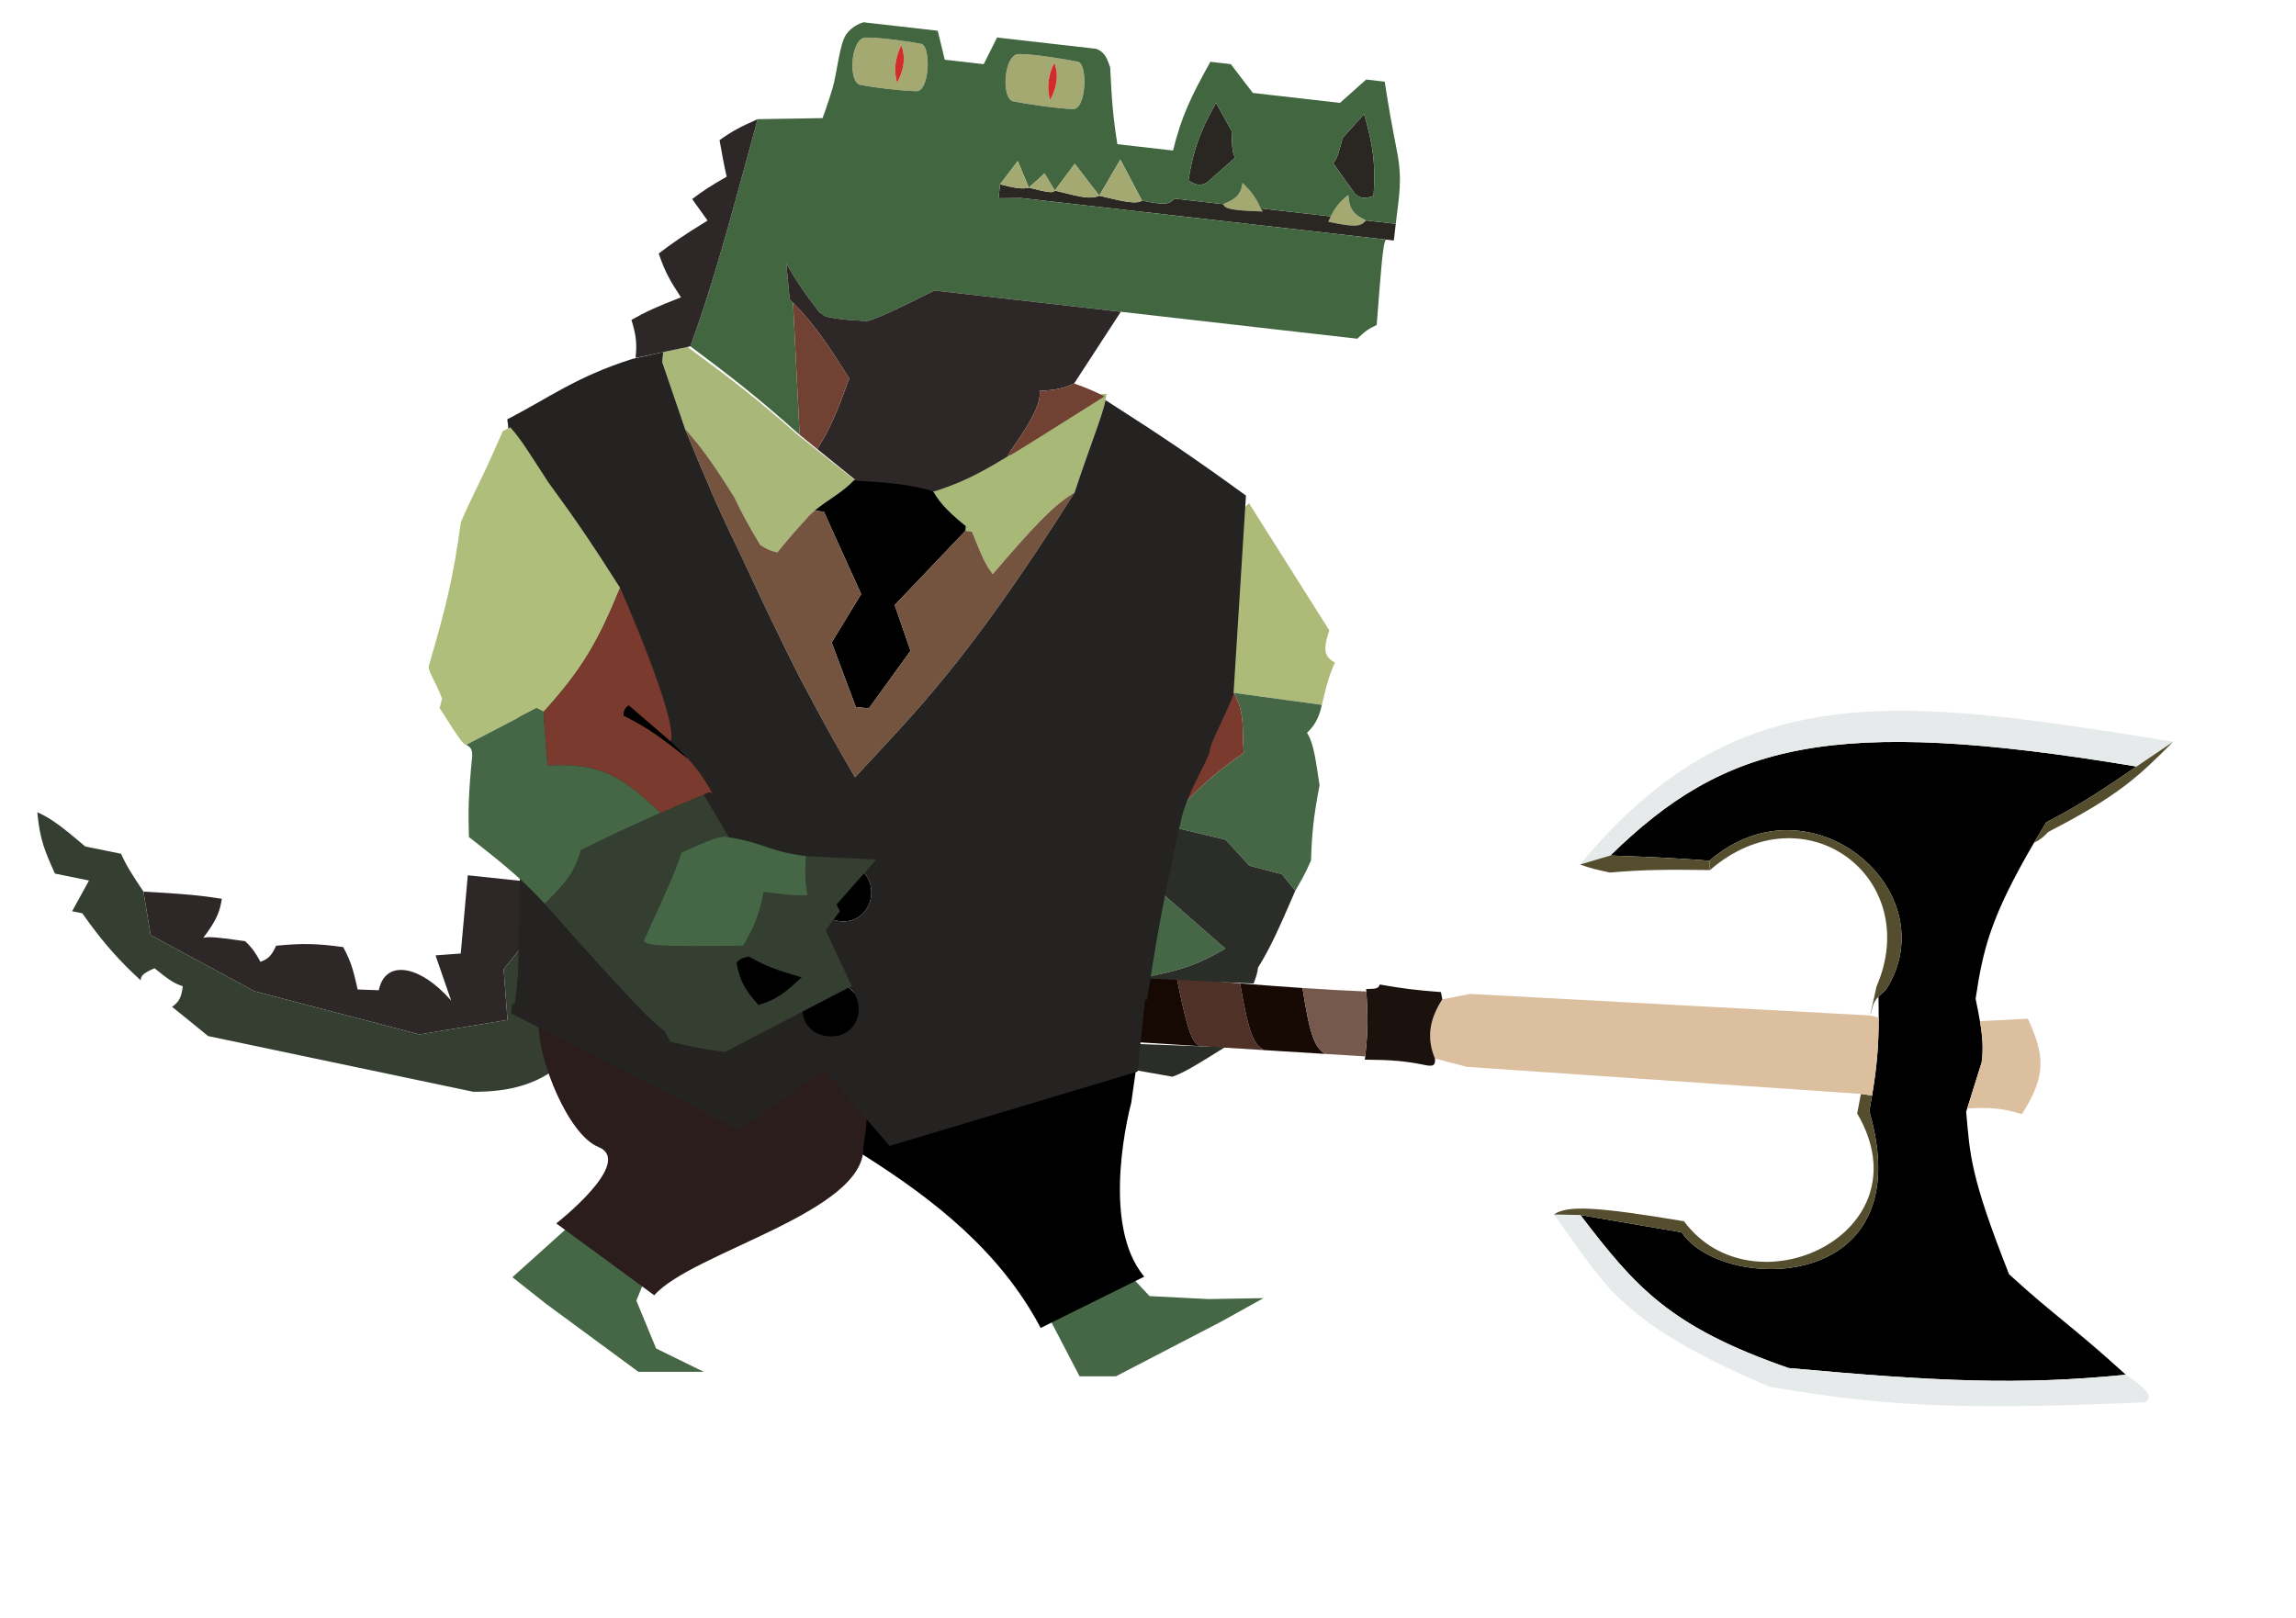 <svg width="1230" height="867" viewBox="0 0 1230 867" fill="none" xmlns="http://www.w3.org/2000/svg">
<path d="M1089.61 451.614C1091.65 448.115 1093.84 444.442 1096.2 440.572C1113.65 431.637 1126.82 422.785 1144.58 410.696C980.349 383.279 924.109 398.357 862.701 458.359C888.931 459.313 900.142 459.939 915.755 461.173C969.92 414.294 1043.83 477.677 1010.31 530.305C1008.57 531.791 1007.28 532.99 1006.32 534.021C1006.41 538.019 1006.46 541.715 1006.45 545.191C1006.43 561.113 1005.35 572.414 1002.89 586.946C1002.44 589.611 1001.95 592.384 1001.4 595.314C1030.03 694.09 922.019 692.534 900.94 660.281L846.626 650.98C876.285 689.745 894.368 710.775 958.152 732.969C1037.8 740.236 1082.14 742.236 1138.83 736.555C1109.91 710.244 1101.17 705.443 1076.29 682.742C1055.32 629.734 1055.39 618.761 1053.3 595.659L1053.87 593.867L1061.61 569.137C1062.53 562.067 1062.17 555.895 1060.68 547.105C1060.08 543.596 1059.31 539.669 1058.36 535.101C1062.35 508.452 1066.45 491.262 1089.61 451.614Z" fill="black"/>
<path d="M1164.21 397.396C1014.76 373.147 930.275 361.882 846.475 463.196L862.701 458.359C924.109 398.357 980.349 383.279 1144.58 410.696C1150.5 406.664 1156.94 402.272 1164.21 397.396Z" fill="#E6EAEB"/>
<path d="M1097.21 445.761C1135.27 426.197 1145.78 415.844 1164.21 397.396C1156.94 402.272 1150.5 406.664 1144.58 410.696C1126.82 422.785 1113.65 431.637 1096.2 440.572C1093.84 444.442 1091.65 448.115 1089.61 451.614C1093.09 449.808 1094.69 448.477 1097.21 445.761Z" fill="#544E2E"/>
<path d="M862.701 458.359L846.475 463.196C851.542 465.067 855.259 465.972 862.457 467.494C882.078 465.808 894.09 465.934 914.854 466.152L916.052 466.164L915.755 461.173C900.142 459.939 888.931 459.313 862.701 458.359Z" fill="#544E2E"/>
<path d="M915.755 461.173L916.052 466.164C966.766 422.312 1030.59 470.153 1005.26 528.593L1001.88 544.062C1003.5 539.252 1002.85 537.728 1006.32 534.021C1007.28 532.99 1008.57 531.791 1010.31 530.305C1043.83 477.677 969.92 414.294 915.755 461.173Z" fill="#544E2E"/>
<path fill-rule="evenodd" clip-rule="evenodd" d="M846.626 650.98L832.436 650.709C836.034 655.552 839.253 660.116 842.325 664.472C862.34 692.851 876.13 712.404 947.989 743.022C1004.81 752.605 1043.2 756.081 1149.53 751.305C1153.13 748.164 1151.42 745.143 1138.83 736.555C1082.14 742.236 1037.8 740.236 958.152 732.969C894.368 710.775 876.285 689.745 846.626 650.98Z" fill="#E6EAEB"/>
<path d="M900.94 660.281C922.019 692.534 1030.03 694.09 1001.4 595.314C1001.95 592.384 1002.44 589.611 1002.89 586.946L996.918 586.088L994.917 596.575C1032.67 660.928 939.127 704.355 902.139 654.326C854.532 646.381 839.636 645.736 832.436 650.709L846.626 650.98L900.94 660.281Z" fill="#544E2E"/>
<path d="M1060.68 547.105C1062.17 555.895 1062.53 562.067 1061.61 569.137L1053.87 593.867C1066.55 593.255 1073.06 593.812 1083.17 596.923C1096.66 575.942 1095.11 564.939 1086.36 545.815L1060.68 547.105Z" fill="#DBBF9F"/>
<path d="M996.918 586.088L1002.89 586.946C1005.35 572.414 1006.43 561.113 1006.45 545.191L1001.88 544.062L787.588 532.535L772.669 535.435C766.461 545.056 763.737 555.218 768.739 567.164L785.757 571.598L996.918 586.088Z" fill="#DBBF9F"/>
<path d="M768.739 567.164C763.737 555.218 766.461 545.056 772.669 535.435L771.912 531.543C758.094 530.517 751.034 529.559 739.147 527.478C738.472 529.679 737.124 529.845 731.876 529.901C731.907 530.35 731.936 530.793 731.965 531.23C732.85 544.752 732.843 552.88 731.353 566.017C731.289 566.581 731.223 567.155 731.153 567.739C745.362 567.879 752.739 568.401 764.054 570.768C767.82 571.399 769.06 570.837 768.739 567.164Z" fill="#1C120D"/>
<path d="M676.979 562.624C672.173 559.214 669.475 557.015 664.309 526.878C653.584 526.02 642.32 525.073 630.438 524.055C636.36 554.053 639.11 559.756 643.533 560.536L676.979 562.624Z" fill="#4F3128"/>
<path d="M643.533 560.536C639.11 559.756 636.36 554.053 630.438 524.055C617.715 522.964 612.486 522.442 598.246 521.208C601.856 551.897 603.664 556.308 608.836 558.371L643.533 560.536Z" fill="#160903"/>
<path d="M608.836 558.371C603.664 556.308 601.856 551.897 598.246 521.208C595.984 521.012 585.498 520.164 583.195 519.965C573.829 525.592 572.249 532.97 578.342 556.468L608.836 558.371Z" fill="#75594D"/>
<path d="M552.391 517.331C542.577 526.147 540.417 533.46 547.848 554.565L578.342 556.468C572.249 532.97 573.829 525.592 583.195 519.965C573.319 519.111 563.061 518.231 552.391 517.331Z" fill="#140900"/>
<path d="M709.688 564.665C704.666 560.817 701.93 556.534 697.776 529.359C687.198 528.654 676.078 527.819 664.309 526.878C669.475 557.015 672.173 559.214 676.979 562.624L709.688 564.665Z" fill="#170A04"/>
<path d="M731.353 566.017C732.843 552.88 732.85 544.752 731.965 531.23C721.169 530.797 709.825 530.162 697.776 529.359C701.93 556.534 704.666 560.817 709.688 564.665L731.353 566.017Z" fill="#75594D"/>
<path d="M547.848 554.565C540.417 533.46 542.577 526.147 552.391 517.331C543.254 518.362 538.375 517.156 534.418 509.717C526.316 505.689 522.055 505.476 515.238 509.743C507.297 505.825 504.705 508.723 499.67 512.769C494.39 530.899 494.902 539.348 497.505 553.58C497.893 559.847 501.349 560.676 511.343 558.968C517.624 561.519 521.222 562.506 528.712 558.285C534.808 552.622 538.891 551.549 547.848 554.565Z" fill="#BCB3AA"/>
<path d="M340.906 696.87L351.5 722.5L377 735L342 735L292.509 698.56L274.5 684.321L315.823 647.14L331.058 667.426L350.188 674.042L340.906 696.87Z" fill="#456746"/>
<path d="M606.5 684.5L615.832 694.435L647.365 696.036L676.874 695.521L654.404 708.001L597.832 737.399L578.332 737.399L559.796 701.822L606.5 684.5Z" fill="#456746"/>
<path d="M613 540L469 529.5L358.5 552.5C416.128 600.43 514.5 630 557.5 711.5L613 684C588.5 655 606 591 606 591C606 591 610.218 562.181 613 540Z" fill="black"/>
<path d="M270.599 454.74L297.393 460.191C295.281 470.588 293.742 480.605 292.844 490.693L269.812 519.311L271.886 546.47L224.708 554.227L136.316 531.083L80.686 501.003L76.875 477.712C98.729 478.919 107.729 479.785 118.842 481.56C117.732 488.292 116.493 492.402 108.878 502.517C111.192 501.874 113.584 501.74 131.322 504.269C135.346 508.134 136.972 510.647 139.524 515.319C143.405 513.91 145.37 512.353 147.925 506.708C161.938 505.337 169.809 505.493 183.874 507.455C188.552 516.144 189.529 521.183 191.609 530.137L202.922 530.562C206.313 513.897 224.87 516.834 241.695 536.105L233.322 511.887L246.827 510.882L250.604 468.966L279.434 472.017L270.599 454.74Z" fill="#2D2727"/>
<path d="M64.849 457.441C67.73 463.896 70.817 468.706 76.875 477.712L80.686 501.003L136.316 531.083L224.708 554.227L271.886 546.47L269.812 519.311L292.844 490.693C291.016 511.234 291.842 532.066 295.889 556.982L310.925 560.041C299.407 572.431 287.076 585.075 253.604 584.966L111.478 555.112C104.446 549.284 98.097 544.244 92.177 539.458C95.73 536.862 97.203 534.74 97.906 528.428C93.921 527.094 91.076 525.574 82.769 518.782C77.164 521.226 75.405 522.633 75.375 525.252C64.909 515.755 55.13 505.152 44.109 489.339L38.635 488.226L47.683 471.773L29.438 468.061L29.392 467.959C24.228 456.494 21.316 450.029 19.978 435.178C27.428 438.436 33.607 443.299 45.692 453.543L64.849 457.441Z" fill="#343F31"/>
<path d="M413.813 573.5L456.998 549C470.191 574.103 462.5 614.5 462.5 614.5C463.952 649.512 370.5 671 350.5 694L298 655.5C298 655.5 340.232 622.516 320.5 614.5C304.5 608 288.501 568.43 288.498 549C288.495 529.57 287.419 532.142 288.498 507.5L413.813 573.5Z" fill="#2C1D1D"/>
<path d="M607.905 326.966L669.119 269.632L712.12 337.726C708.273 349.248 710.01 352.014 715.164 355.017C712.642 360.391 711.095 365.04 708.128 377.639L661.027 371.226L657.556 370.753L609.789 336.437L607.905 326.966Z" fill="#AEBA78"/>
<path d="M661.027 371.226L708.128 377.639C706.492 385.589 703.339 389.679 700.182 392.606C703.972 398.689 704.836 407.387 706.906 420.7C703.509 438.517 702.802 446.96 702.335 461.019C698.894 468.93 696.666 472.43 693.88 477.298L686.811 468.436L669.345 463.833L656.57 449.903L623.926 442.117C639.366 424.487 648.548 415.776 666.295 403.386C665.174 390.118 667.288 382.771 661.027 371.226Z" fill="#456746"/>
<path d="M556.272 486.036C566.235 484.239 575.126 474.129 586.189 468.972L608.492 466.304L656.433 508.266C643.091 515.979 634.801 519.743 609.426 524.348L585.645 509.493L561.373 511.813L554.225 486.126L556.272 486.036Z" fill="#456746"/>
<path d="M607.905 326.966L609.789 336.437L657.556 370.753L661.027 371.226C667.288 382.771 665.174 390.118 666.295 403.386C648.548 415.776 639.366 424.487 623.926 442.117C610.5 439.607 602.693 439.578 592.747 441.696C590.823 442.106 588.819 442.596 586.678 443.164L586.694 443.121C591.21 430.812 593.747 423.897 599.593 415.994C608.795 409.091 614.399 403.447 626.178 386.157L620.269 385.116L599.593 415.994L578.666 381.926C582.799 366.839 589.818 360.782 590.953 355.576C592.087 350.37 599.346 343.873 607.905 326.966Z" fill="#7A3A2E"/>
<path d="M620.269 385.116L626.178 386.157C614.399 403.447 608.795 409.091 599.593 415.994L620.269 385.116Z" fill="black"/>
<path fill-rule="evenodd" clip-rule="evenodd" d="M693.88 477.298L686.811 468.436L669.345 463.833L656.57 449.903L623.926 442.117C610.5 439.607 602.693 439.578 592.747 441.696L586.189 468.972L608.492 466.304L656.433 508.266C643.091 515.979 634.801 519.743 609.426 524.348L585.645 509.493L561.373 511.813L554.225 486.126L548.085 486.397L547.061 486.443L514.073 497.888L541.678 516.972L540.376 524.358C544.851 526.785 547.036 527.61 550.369 528.151C549.187 541.423 549.399 549.201 549.795 563.082L628.087 576.887C634.338 574.722 641.667 570.149 653.163 562.975C654.165 562.35 655.199 561.704 656.267 561.039L609.344 559.366L586.722 552.331C598.329 536.168 604.941 528.177 616.524 524.358L671.557 527C672.847 523.742 673.701 520.911 673.929 518.459C680.928 507.172 685.489 496.651 693.301 478.632L693.88 477.298Z" fill="#2B2D28"/>
<path d="M539.127 242.991C542.897 240.864 529.814 249.81 589.921 211.197L592.773 210.923C592.69 211.968 592.513 213.119 592.248 214.387C590.366 223.399 584.055 238.363 575.639 263.922C564.225 270.666 553.271 282.579 531.835 307.583C528.399 303.139 526.816 300.09 520.657 284.789L517.176 284.423L517.437 281.937C505.028 271.813 502.946 268.076 499.376 262.442C513.112 257.852 521.69 253.804 539.127 242.991Z" fill="#A8B877"/>
<path d="M436.565 240.255L457.711 257.058C451.316 263.928 443.118 267.943 436.363 273.613C435.405 274.418 434.475 275.256 433.584 276.14C424.796 285.756 421.888 289.297 416.975 295.277L416.974 295.278L416.419 295.955C412.723 295.095 410.668 294.211 407.284 291.978C401.004 281.444 397.882 275.837 393.383 266.385C381.224 247.04 375.55 239.309 367.049 229.932L354.743 193.949L355.301 188.645L368.168 185.808L368.635 186.151C391.325 202.833 404.206 212.612 427.086 232.723L436.565 240.255Z" fill="#A9B779"/>
<path d="M517.437 281.937L517.176 284.423L479.312 324.183L487.796 348.704L465.45 379.538L458.489 378.806L445.529 344.262L461.332 318.272L441.336 274.136L436.363 273.613C443.118 267.943 451.316 263.928 457.711 257.058C478.488 258.021 487.831 259.134 499.376 262.442C502.946 268.076 505.028 271.813 517.437 281.937Z" fill="black"/>
<path d="M531.835 307.583C553.271 282.579 564.225 270.666 575.639 263.922C518.497 354.424 490.352 381.548 458.05 416.466C449.233 401.309 444.712 393.693 428.468 363.082C416.639 339.703 409.195 323.787 395.992 295.556L395.874 295.304C384.43 271.968 378.169 257.019 367.049 229.932C375.55 239.309 381.224 247.04 393.383 266.385C397.882 275.837 401.004 281.444 407.284 291.978C410.668 294.211 412.723 295.095 416.419 295.955L416.974 295.278L416.975 295.277C421.888 289.297 424.796 285.756 433.584 276.14C434.475 275.256 435.405 274.418 436.363 273.613L441.336 274.136L461.332 318.272L445.529 344.262L458.489 378.806L465.45 379.538L487.796 348.704L479.312 324.183L517.176 284.423L520.657 284.789C526.816 300.09 528.399 303.139 531.835 307.583Z" fill="#74543F"/>
<path d="M453.137 463.209C473.617 465.363 469.839 495.632 449.949 493.542C430.058 491.451 432.657 461.055 453.137 463.209Z" fill="black"/>
<path d="M446.552 525.864C465.945 527.902 463.856 557.345 443.468 555.202C423.08 553.059 427.158 523.826 446.552 525.864Z" fill="black"/>
<path fill-rule="evenodd" clip-rule="evenodd" d="M458.05 416.466C490.352 381.548 518.497 354.424 575.639 263.922C584.055 238.363 590.366 223.399 592.248 214.387C623.016 234.054 639.562 245.241 667.474 265.53L660.765 372.415C653.406 389.877 648.845 396.98 648.077 402.252C647.308 407.524 635.581 424.995 632.511 440.333C622.159 486.507 619.52 503.842 614.438 535.745L613.421 535.861L611.748 551.774L610.18 566.691L609.396 574.15L476.505 613.978L441.586 573.104L395.949 605.511L273.824 542.902L274.324 538.146L275.891 537.589L276.309 533.611L277.563 521.677L277.809 503.603L277.839 502.235C278.608 466.563 279.05 446.058 279.245 395.662C275.511 369.578 274.067 354.831 273.267 328.168C273.762 300.676 273.648 285.62 272.419 259.704C272.507 243.636 273.143 232.724 271.746 224.663C294.501 212.943 308.53 201.919 338.831 192.276L355.301 188.645L354.743 193.949L367.049 229.932C378.169 257.019 384.43 271.968 395.874 295.304L395.992 295.556C409.195 323.787 416.639 339.703 428.468 363.082C444.712 393.693 449.233 401.309 458.05 416.466ZM453.137 463.209C473.617 465.363 469.839 495.632 449.949 493.542C430.058 491.451 432.657 461.055 453.137 463.209ZM446.552 525.864C465.945 527.902 463.856 557.345 443.468 555.202C423.08 553.059 427.158 523.826 446.552 525.864Z" fill="#252222"/>
<path d="M730.771 61.115C735.887 78.794 736.921 88.383 735.839 104.971C730.802 106.683 728.728 106.306 725.904 103.839C718.322 93.329 717.444 92.022 714.188 87.407C716.593 84.813 717.494 80.533 719.251 73.893L730.771 61.115Z" fill="#2A2722"/>
<path d="M651.443 55.096C642.481 71.172 639.316 80.282 636.639 96.688C641.162 99.489 643.268 99.588 646.575 97.82C656.327 89.285 657.476 88.209 661.686 84.444C659.927 81.376 660.012 77.003 659.794 70.138L651.443 55.096Z" fill="#2A2722"/>
<path d="M655.322 109.384C662.655 106.443 664.78 103.877 665.679 97.984C670.466 102.824 672.75 105.75 675.353 111.667L676.514 113.309C659.231 112.783 656.1 111.758 655.322 109.384Z" fill="#A4A971"/>
<path d="M722.313 104.436C722.789 112.052 725.071 114.896 731.827 118.101C729.092 120.625 728.482 122.442 711.616 118.818C712.068 117.786 712.503 116.835 712.936 115.949C715.263 111.192 717.561 108.271 722.313 104.436Z" fill="#A4A971"/>
<path fill-rule="evenodd" clip-rule="evenodd" d="M577.46 33.08C582.868 34.199 582.025 59.265 574.573 58.416C566.83 58.234 549.523 55.682 542.835 54.296C536.148 52.911 537.791 29.071 545.722 28.96C553.653 28.849 572.052 31.96 577.46 33.08ZM564.814 33.652C568.841 43.733 562.549 53.523 562.549 53.523C562.549 53.523 559.21 44.641 564.814 33.652Z" fill="#A4A971"/>
<path fill-rule="evenodd" clip-rule="evenodd" d="M493.503 23.514C498.911 24.633 498.068 49.699 490.616 48.85C482.873 48.669 467.497 46.84 460.809 45.454C454.121 44.068 455.765 20.228 463.696 20.118C471.626 20.007 488.095 22.394 493.503 23.514ZM482.844 24.312C486.871 34.394 480.58 44.184 480.58 44.184C480.58 44.184 477.24 35.301 482.844 24.312Z" fill="#A4A971"/>
<path d="M564.814 33.652C568.841 43.733 562.549 53.523 562.549 53.523C562.549 53.523 559.21 44.641 564.814 33.652Z" fill="#D22B2B"/>
<path d="M482.844 24.312C486.871 34.394 480.58 44.184 480.58 44.184C480.58 44.184 477.24 35.301 482.844 24.312Z" fill="#D22B2B"/>
<path d="M731.827 118.101L747.724 119.912L746.706 128.854L742.731 128.402C742.679 128.38 742.628 128.374 742.577 128.384L546.998 106.1L534.905 106.232L535.754 98.781C543.429 100.658 547.455 101.512 551.154 100.535C562.432 103.435 564.481 103.394 565.064 102.12C575.723 104.486 583.339 107.408 588.91 104.837C603.286 108.428 609.113 109.386 611.762 107.441C622.922 109.85 626.873 109.693 628.992 106.384L655.322 109.384C656.1 111.758 659.231 112.783 676.514 113.309L675.353 111.667L712.936 115.949C712.503 116.835 712.068 117.786 711.616 118.818C728.482 122.442 729.092 120.625 731.827 118.101Z" fill="#2A2722"/>
<path fill-rule="evenodd" clip-rule="evenodd" d="M731.872 42.621L741.808 43.753C744.213 59.267 745.644 66.969 748.222 80.213C751.432 96.143 749.545 104.613 747.724 119.912L731.827 118.101C725.071 114.896 722.789 112.052 722.313 104.436C717.561 108.271 715.263 111.192 712.936 115.949L675.353 111.667C672.75 105.75 670.466 102.824 665.679 97.984C664.78 103.877 662.655 106.443 655.322 109.384L628.992 106.384C626.873 109.693 622.922 109.85 611.762 107.441L600.173 85.488L588.91 104.837L575.761 87.739L565.064 102.12L559.568 92.939L551.154 100.535L545.231 86.273L535.754 98.781L534.905 106.232L546.998 106.1L742.577 128.384C740.807 128.731 739.584 148.012 737.524 174.106C733.303 176.073 731.022 177.666 727.123 181.476L600.442 167.042L500.588 155.665C474.983 168.47 463.813 173.645 461.505 171.845C453.867 171.51 449.811 171.06 442.628 169.694L438.88 167.254C429.177 154.474 425.835 149.228 421.228 141.088L423.052 160.419C423.668 161.024 424.27 161.624 424.86 162.22L428.371 232.987C405.666 212.677 392.872 202.786 370.328 185.907L369.864 185.559C382.629 150.055 391.052 118.416 405.873 63.853L440.661 63.288C440.661 63.288 443.553 55.565 446.006 47.29C448.458 39.014 449.716 23.557 453.32 18.432C456.923 13.307 462.614 11.943 462.614 11.943L502.357 16.471L506.124 31.997L526.989 34.374L534.151 20.093L587.307 26.15C591.84 28.032 592.923 30.861 594.734 36.054C595.565 53.788 596.319 62.978 598.595 77.256L628.402 80.652C633.028 62.081 638.046 51.755 648.412 33.112L659.341 34.357L671.17 49.795L717.868 55.116L731.872 42.621ZM636.639 96.688C639.316 80.282 642.481 71.172 651.443 55.096L659.794 70.138C660.012 77.003 659.927 81.376 661.686 84.444C657.476 88.209 656.327 89.285 646.575 97.82C643.268 99.588 641.162 99.489 636.639 96.688ZM735.839 104.971C736.921 88.383 735.887 78.794 730.771 61.115L719.251 73.893C717.494 80.533 716.593 84.813 714.188 87.407C717.444 92.022 718.322 93.329 725.904 103.839C728.728 106.306 730.802 106.683 735.839 104.971ZM574.573 58.416C582.025 59.265 582.868 34.199 577.46 33.08C572.052 31.96 553.653 28.849 545.722 28.96C537.791 29.071 536.148 52.911 542.835 54.296C549.523 55.682 566.83 58.234 574.573 58.416ZM490.616 48.85C498.068 49.699 498.911 24.633 493.503 23.514C488.095 22.394 471.626 20.007 463.696 20.118C455.765 20.228 454.121 44.068 460.809 45.454C467.497 46.84 482.873 48.669 490.616 48.85Z" fill="#426640"/>
<path d="M600.173 85.488L611.762 107.441C609.113 109.386 603.286 108.428 588.91 104.837L600.173 85.488Z" fill="#A4A971"/>
<path d="M575.761 87.739L588.91 104.837C583.339 107.408 575.723 104.486 565.064 102.12L575.761 87.739Z" fill="#A4A971"/>
<path d="M559.568 92.939L565.064 102.12C564.481 103.394 562.432 103.435 551.154 100.535L559.568 92.939Z" fill="#A4A971"/>
<path d="M545.231 86.273L551.154 100.535C547.455 101.512 543.429 100.658 535.754 98.781L545.231 86.273Z" fill="#A4A971"/>
<path d="M385.467 75.115C392.079 70.322 396.728 67.911 405.873 63.853C391.052 118.416 382.629 150.055 369.864 185.559L356.973 188.284L340.472 191.772C341.227 184.572 341 180.23 338.265 171.391C346.24 166.891 351.991 164.261 364.802 159.317C359.207 150.795 356.267 145.873 352.886 135.817C360.507 130.061 365.473 126.529 379.052 118.166L370.802 106.658C376.691 102.169 380.724 99.546 389.277 94.673C387.552 87.105 386.938 82.847 385.467 75.115Z" fill="#2D2727"/>
<path d="M600.442 167.042L575.433 205.458C569.758 208.282 564.243 209.133 556.869 209.382C559.101 220.707 536.529 246.326 540.318 244.232C522.787 254.892 514.174 258.865 500.398 263.336C488.882 259.927 479.55 258.732 458.782 257.588L437.784 240.602C444.828 229.743 448.83 219.592 454.959 202.803C443.481 184.774 436.797 174.295 424.86 162.22C424.27 161.624 423.668 161.024 423.052 160.419L421.228 141.088C425.835 149.228 429.177 154.474 438.88 167.254L442.628 169.694C449.811 171.06 453.867 171.51 461.505 171.845C463.813 173.645 474.983 168.47 500.588 155.665L600.442 167.042Z" fill="#2D2727"/>
<path d="M454.959 202.803C448.83 219.592 444.828 229.743 437.784 240.602L428.371 232.987L424.86 162.22C436.797 174.295 443.481 184.774 454.959 202.803Z" fill="#714133"/>
<path d="M540.318 244.232C536.529 246.326 559.101 220.707 556.869 209.382C564.243 209.133 569.758 208.282 575.433 205.458C582.54 207.973 585.989 209.557 591.757 212.35C531.316 250.437 544.106 242.138 540.318 244.232Z" fill="#714133"/>
<path d="M394.526 515.898C395.727 514.137 396.994 513.313 401.178 512.435C410.717 517.994 417.267 519.957 428.582 523.348L429.498 523.622C421.278 531.341 416.578 535.464 406.3 538.516C400.058 531.257 396.584 527.16 394.526 515.898Z" fill="black"/>
<path d="M269.337 231.015L273.328 228.937C278.942 234.888 284.916 244.901 293.712 258.348C309.041 279.281 317.446 291.773 332.207 314.971C320.348 343.966 311.738 358.772 291.247 381.388L287.413 379.438L249.715 399.063C248.29 398.577 247.734 398.733 235.529 379.391L236.786 374.226C233.482 364.975 228.292 358.78 230 355.775C238.258 327.363 242.605 311.227 246.876 279.911C252.258 266.693 257.388 258.771 269.337 231.015Z" fill="#AFBE7B"/>
<path d="M381.638 425.088C380.261 424.286 379.333 424.401 376.954 425.835C368.013 429.562 360.521 432.739 353.868 435.63C334.368 417.11 322.666 408.301 293.283 410.204L291.569 387.421L291.247 381.388C311.738 358.772 320.348 343.966 332.207 314.971C332.207 314.971 363.744 386.191 359.268 397.275L336.813 377.961C334.669 379.468 334.168 380.726 333.994 383.375C347.124 389.899 354.789 395.632 368.547 406.537C373.797 412.252 377.468 417.476 381.638 425.088Z" fill="#7A3A2E"/>
<path d="M333.994 383.375C334.168 380.726 334.669 379.468 336.813 377.961L359.268 397.275C362.924 400.721 365.932 403.69 368.547 406.537C354.789 395.632 347.124 389.899 333.994 383.375Z" fill="black"/>
<path d="M252.948 405.272C253.09 401.704 252.314 400.403 249.715 399.063L287.413 379.438L291.247 381.388L291.569 387.421L293.283 410.204C322.666 408.301 334.368 417.11 353.868 435.63C337.593 442.701 326.348 448.055 311.242 455.533C307.625 468.219 302.256 474.094 291.807 484.252C281.82 473.367 273.621 465.889 251.192 448.462C250.767 434.445 250.957 425.477 252.948 405.272Z" fill="#456746"/>
<path fill-rule="evenodd" clip-rule="evenodd" d="M355.984 552.309C350.799 549.013 339.308 537.842 291.807 484.252C302.256 474.094 307.625 468.219 311.242 455.533C326.348 448.055 337.593 442.701 353.868 435.63C360.521 432.739 368.013 429.562 376.954 425.835L390.521 448.648C387.23 447.308 381.499 449.195 364.937 456.893C362.934 463.56 360.656 469.622 344.907 503.96C345.825 506.397 350.413 507.484 398.177 506.669C404.171 496.422 406.721 490.177 409.112 477.865C424.448 479.898 427.475 479.846 432.624 479.718C431.298 472.377 431.115 467.777 431.834 458.709L432.824 458.757L469.435 460.555L448.135 484.608L449.982 488.156L448.983 489.485L442.321 498.345L456.228 528.309L388.372 563.633C375.514 561.948 369.505 560.582 358.985 558.074L355.984 552.309ZM401.178 512.435C396.994 513.313 395.727 514.137 394.526 515.898C396.584 527.16 400.058 531.257 406.3 538.516C416.578 535.464 421.278 531.341 429.498 523.622L428.582 523.348C417.267 519.957 410.717 517.994 401.178 512.435Z" fill="#343F31"/>
<path d="M390.521 448.648C409.945 451.758 411.665 456.155 431.834 458.709C431.115 467.777 431.298 472.377 432.624 479.718C427.475 479.846 424.448 479.898 409.112 477.865C406.721 490.177 404.171 496.422 398.177 506.669C350.413 507.484 345.825 506.397 344.907 503.96C360.656 469.622 362.934 463.56 364.937 456.893C381.499 449.195 387.23 447.308 390.521 448.648Z" fill="#456746"/>
</svg>
